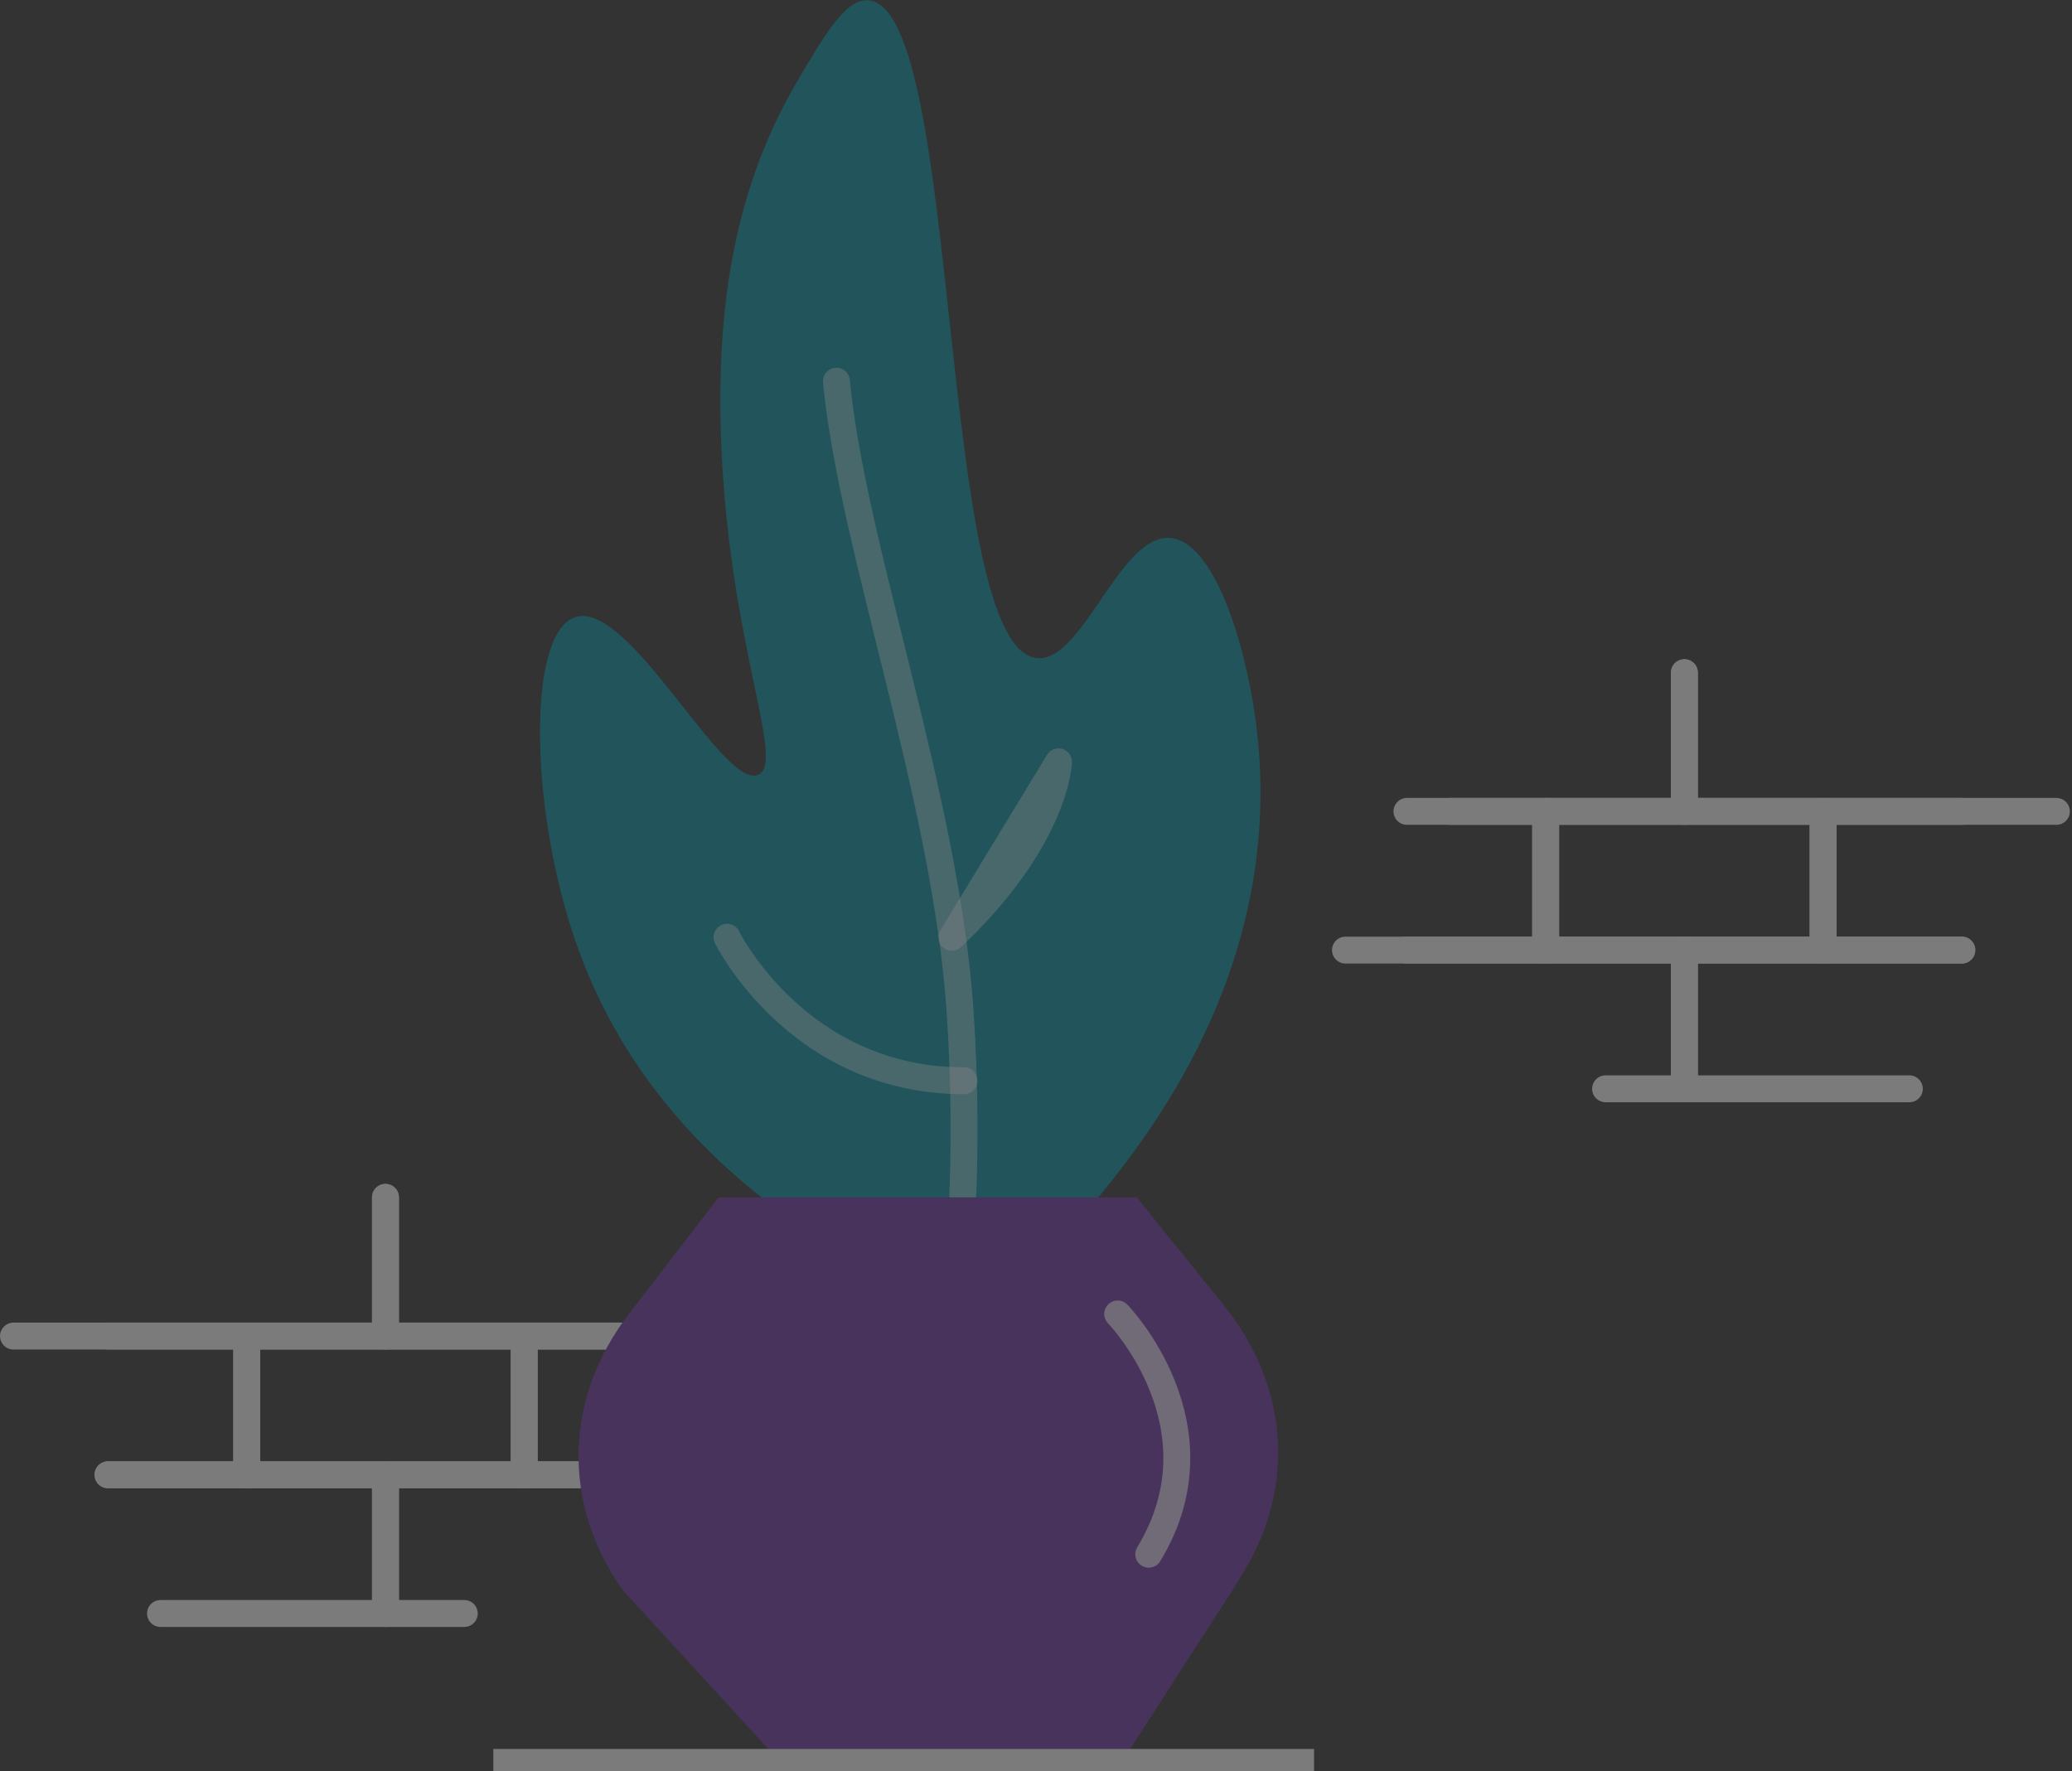 <svg width="462" height="395" viewBox="0 0 462 395" fill="none" xmlns="http://www.w3.org/2000/svg">
<rect x="0" y="0" width="462" height="395" fill="#333333" stroke="none"/>
<g opacity="0.4">
<path d="M85.949 267V297.931H24.087" stroke="#E5E5E5" stroke-width="6" stroke-miterlimit="10" stroke-linecap="round" stroke-linejoin="round"/>
<path d="M147.811 297.931H85.949V267" stroke="#E5E5E5" stroke-width="6" stroke-miterlimit="10" stroke-linecap="round" stroke-linejoin="round"/>
<path d="M116.88 297.931H55.018V328.862H116.88V297.931Z" stroke="#E5E5E5" stroke-width="6" stroke-miterlimit="10" stroke-linecap="round" stroke-linejoin="round"/>
<path d="M103.526 359.793H85.949V328.862H147.811" stroke="#E5E5E5" stroke-width="6" stroke-miterlimit="10" stroke-linecap="round" stroke-linejoin="round"/>
<path d="M24.087 328.862H85.949V359.793H35.786" stroke="#E5E5E5" stroke-width="6" stroke-miterlimit="10" stroke-linecap="round" stroke-linejoin="round"/>
<path d="M3 297.931H55.018V328.862H24.087" stroke="#E5E5E5" stroke-width="6" stroke-miterlimit="10" stroke-linecap="round" stroke-linejoin="round"/>
<path d="M161.521 328.862H116.88V297.931H138.323" stroke="#E5E5E5" stroke-width="6" stroke-miterlimit="10" stroke-linecap="round" stroke-linejoin="round"/>
<path d="M375.573 150V180.931H437.435" stroke="#E5E5E5" stroke-width="6" stroke-miterlimit="10" stroke-linecap="round" stroke-linejoin="round"/>
<path d="M313.711 180.931H375.573V150" stroke="#E5E5E5" stroke-width="6" stroke-miterlimit="10" stroke-linecap="round" stroke-linejoin="round"/>
<path d="M344.642 211.861H406.504V180.93H344.642V211.861Z" stroke="#E5E5E5" stroke-width="6" stroke-miterlimit="10" stroke-linecap="round" stroke-linejoin="round"/>
<path d="M357.996 242.793H375.573V211.862H313.711" stroke="#E5E5E5" stroke-width="6" stroke-miterlimit="10" stroke-linecap="round" stroke-linejoin="round"/>
<path d="M437.435 211.862H375.573V242.793H425.735" stroke="#E5E5E5" stroke-width="6" stroke-miterlimit="10" stroke-linecap="round" stroke-linejoin="round"/>
<path d="M458.522 180.931H406.504V211.862H437.435" stroke="#E5E5E5" stroke-width="6" stroke-miterlimit="10" stroke-linecap="round" stroke-linejoin="round"/>
<path d="M300 211.862H344.642V180.931H323.198" stroke="#E5E5E5" stroke-width="6" stroke-miterlimit="10" stroke-linecap="round" stroke-linejoin="round"/>
<path d="M191.899 282.41C173.673 270.813 141.556 250.378 127.681 207.975C118.006 178.408 117.766 141.135 128.204 137.637C140.266 133.596 161.356 176.413 169.12 172.743C175.211 169.864 162.513 143.375 160.787 98.41C159.611 67.774 164.023 41.477 177.787 18.077C184.107 7.332 188.718 -0.506 193.787 0.077C214.692 2.48 208.758 144.082 231.12 146.744C241.629 147.995 250.048 117.567 261.787 120.077C271.767 122.212 278.478 146.921 280.257 162.885C280.345 163.674 280.409 164.303 280.454 164.743C285.695 216.64 255.402 254.047 245.121 266.743C229.865 285.582 219.482 289.297 211.567 289.41C203.221 289.529 196.845 285.556 191.899 282.41Z" fill="#058596"/>
<path d="M186.5 85C190.014 122 210.986 178.253 214.112 226C216.148 257.091 214.256 284.531 211.112 307" stroke="white" stroke-opacity="0.4" stroke-width="6" stroke-miterlimit="10" stroke-linecap="round" stroke-linejoin="round"/>
<path d="M274.792 354.63L251.989 390H209.906H171.331L138.894 354.63C125.233 335.404 125.751 311.808 140.247 292.972L160.235 267H253.453L272.871 291.044C287.242 308.837 288.957 331.282 277.404 350.326L274.792 354.63Z" fill="#663399"/>
<path d="M162.112 209C162.112 209 177.803 241 214.958 241M236.022 169.879C236.022 169.879 235.618 186.884 212.239 209L236.022 169.879Z" stroke="white" stroke-opacity="0.4" stroke-width="6" stroke-miterlimit="10" stroke-linecap="round" stroke-linejoin="round"/>
<path opacity="0.67" d="M249.216 293C249.216 293 273.5 318 256.141 346.575" stroke="white" stroke-width="6" stroke-miterlimit="10" stroke-linecap="round" stroke-linejoin="round"/>
</g>
<line x1="110" y1="392.5" x2="293" y2="392.5" stroke="#E6E6E6" stroke-opacity="0.4" stroke-width="5"/>
</svg>
